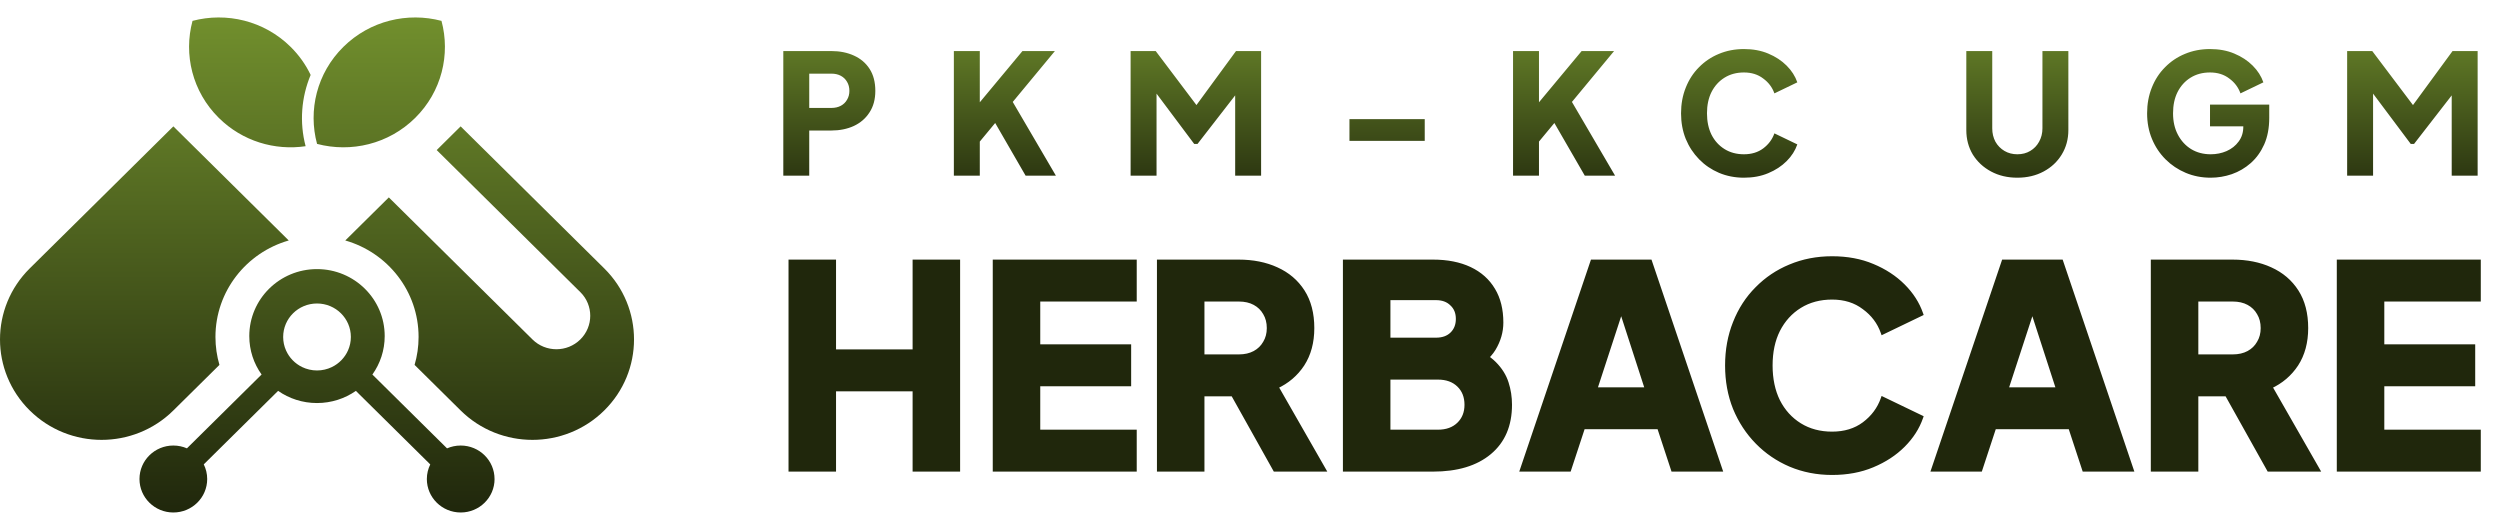 <svg width="217" height="46" viewBox="0 0 217 46" fill="none" xmlns="http://www.w3.org/2000/svg">
<path d="M27.52 12.49C26.735 9.582 27.495 6.351 29.804 4.07C32.113 1.787 35.38 1.035 38.321 1.811C39.105 4.719 38.345 7.952 36.039 10.233C33.73 12.517 30.461 13.268 27.52 12.49ZM26.527 12.691C25.979 10.61 26.156 8.438 26.964 6.505C26.545 5.623 25.965 4.798 25.229 4.07C22.919 1.787 19.651 1.035 16.71 1.811C15.926 4.719 16.686 7.952 18.993 10.233C21.046 12.264 23.859 13.084 26.524 12.691H26.527ZM19.047 31.674C18.823 30.905 18.701 30.091 18.701 29.249C18.701 25.276 21.389 21.923 25.063 20.873L21.283 17.135L17.128 13.026L15.048 10.969L8.816 17.135L2.581 23.298C-0.86 26.703 -0.86 32.224 2.581 35.627C6.025 39.032 11.607 39.032 15.048 35.627L19.047 31.674ZM52.45 23.298L46.218 17.135L39.983 10.969L37.905 13.026L45.727 20.761L50.371 25.355H50.373C51.52 26.489 51.52 28.329 50.373 29.464C49.225 30.598 47.365 30.598 46.218 29.464L39.985 23.3L40.064 23.22C40.038 23.246 40.009 23.272 39.983 23.298L33.75 17.135L29.97 20.873C33.647 21.923 36.333 25.276 36.333 29.249C36.333 30.091 36.211 30.905 35.986 31.674L39.983 35.627C43.426 39.032 49.008 39.032 52.45 35.627C55.894 32.224 55.894 26.703 52.45 23.298ZM42.928 41.578C42.928 43.184 41.612 44.484 39.989 44.484C38.365 44.484 37.05 43.184 37.05 41.578C37.05 41.123 37.16 40.696 37.346 40.311L30.89 33.929C29.936 34.593 28.77 34.984 27.514 34.984C26.257 34.984 25.094 34.593 24.139 33.927L17.687 40.307C17.876 40.692 17.985 41.121 17.985 41.578C17.985 43.184 16.67 44.484 15.046 44.484C13.423 44.484 12.107 43.184 12.107 41.578C12.107 39.973 13.423 38.672 15.046 38.672C15.466 38.672 15.865 38.76 16.226 38.916L22.706 32.508C22.031 31.564 21.638 30.412 21.638 29.171C21.638 25.96 24.269 23.358 27.514 23.358C30.759 23.358 33.392 25.96 33.392 29.171C33.392 30.414 32.996 31.566 32.323 32.51L38.803 38.918C39.166 38.76 39.565 38.672 39.987 38.672C41.611 38.672 42.926 39.973 42.926 41.578H42.928ZM30.455 29.249C30.455 27.644 29.139 26.343 27.516 26.343C25.892 26.343 24.579 27.644 24.579 29.249C24.579 29.664 24.666 30.059 24.826 30.416C25.106 31.047 25.604 31.56 26.229 31.863C26.618 32.049 27.053 32.156 27.516 32.156C27.978 32.156 28.414 32.051 28.803 31.863C29.427 31.562 29.928 31.047 30.207 30.416C30.367 30.059 30.455 29.664 30.455 29.249Z" fill="url(#paint0_linear_448_19)"/>
<path d="M67.991 15.25V4.431H72.144C72.89 4.431 73.548 4.562 74.119 4.824C74.7 5.085 75.155 5.472 75.484 5.985C75.814 6.498 75.978 7.132 75.978 7.888C75.978 8.623 75.809 9.248 75.47 9.761C75.141 10.274 74.686 10.666 74.105 10.937C73.534 11.198 72.88 11.329 72.144 11.329H70.242V15.25H67.991ZM70.242 9.369H72.159C72.478 9.369 72.754 9.306 72.987 9.18C73.219 9.054 73.398 8.88 73.524 8.657C73.659 8.435 73.727 8.178 73.727 7.888C73.727 7.587 73.659 7.326 73.524 7.103C73.398 6.881 73.219 6.707 72.987 6.581C72.754 6.455 72.478 6.392 72.159 6.392H70.242V9.369ZM82.795 15.25V4.431H85.046V9.848L84.421 9.63L88.749 4.431H91.566L87.282 9.601L87.412 8.004L91.653 15.25H89.024L86.382 10.676L85.046 12.288V15.25H82.795ZM98.137 15.25V4.431H100.315L104.367 9.804H103.35L107.286 4.431H109.464V15.25H107.213V6.915L108.113 7.118L103.946 12.491H103.655L99.633 7.118L100.388 6.915V15.25H98.137ZM117.133 12.229V10.342H123.667V12.229H117.133ZM131.332 15.25V4.431H133.583V9.848L132.958 9.63L137.286 4.431H140.103L135.819 9.601L135.95 8.004L140.19 15.25H137.561L134.919 10.676L133.583 12.288V15.25H131.332ZM151.375 15.424C150.601 15.424 149.879 15.284 149.211 15.003C148.553 14.722 147.977 14.33 147.483 13.827C146.99 13.323 146.602 12.733 146.322 12.055C146.051 11.378 145.915 10.637 145.915 9.833C145.915 9.03 146.051 8.289 146.322 7.612C146.593 6.924 146.975 6.334 147.469 5.84C147.963 5.337 148.539 4.949 149.197 4.678C149.865 4.398 150.591 4.257 151.375 4.257C152.159 4.257 152.861 4.388 153.481 4.649C154.11 4.911 154.642 5.259 155.078 5.695C155.514 6.13 155.824 6.615 156.007 7.147L154.018 8.105C153.834 7.583 153.51 7.152 153.045 6.813C152.59 6.464 152.033 6.29 151.375 6.29C150.736 6.29 150.175 6.44 149.691 6.74C149.207 7.04 148.829 7.457 148.558 7.989C148.297 8.512 148.166 9.127 148.166 9.833C148.166 10.54 148.297 11.16 148.558 11.692C148.829 12.225 149.207 12.641 149.691 12.941C150.175 13.241 150.736 13.391 151.375 13.391C152.033 13.391 152.59 13.222 153.045 12.883C153.51 12.534 153.834 12.099 154.018 11.576L156.007 12.534C155.824 13.067 155.514 13.551 155.078 13.987C154.642 14.422 154.11 14.771 153.481 15.032C152.861 15.294 152.159 15.424 151.375 15.424ZM175.105 15.424C174.253 15.424 173.494 15.245 172.826 14.887C172.158 14.529 171.63 14.04 171.243 13.42C170.865 12.791 170.676 12.079 170.676 11.286V4.431H172.927V11.14C172.927 11.566 173.019 11.954 173.203 12.302C173.397 12.641 173.658 12.907 173.987 13.101C174.316 13.294 174.689 13.391 175.105 13.391C175.531 13.391 175.904 13.294 176.224 13.101C176.553 12.907 176.809 12.641 176.993 12.302C177.187 11.954 177.284 11.566 177.284 11.14V4.431H179.534V11.286C179.534 12.079 179.341 12.791 178.954 13.42C178.576 14.04 178.053 14.529 177.385 14.887C176.717 15.245 175.957 15.424 175.105 15.424ZM191.887 15.424C191.112 15.424 190.391 15.284 189.723 15.003C189.055 14.722 188.47 14.33 187.966 13.827C187.463 13.323 187.071 12.733 186.79 12.055C186.509 11.378 186.369 10.637 186.369 9.833C186.369 9.03 186.504 8.289 186.775 7.612C187.046 6.924 187.429 6.334 187.923 5.84C188.416 5.337 188.992 4.949 189.651 4.678C190.319 4.398 191.045 4.257 191.829 4.257C192.613 4.257 193.315 4.388 193.935 4.649C194.564 4.911 195.096 5.259 195.532 5.695C195.968 6.13 196.277 6.615 196.461 7.147L194.472 8.105C194.288 7.583 193.964 7.152 193.499 6.813C193.044 6.464 192.487 6.29 191.829 6.29C191.19 6.29 190.628 6.44 190.144 6.74C189.66 7.04 189.283 7.457 189.012 7.989C188.75 8.512 188.62 9.127 188.62 9.833C188.62 10.54 188.76 11.16 189.041 11.692C189.322 12.225 189.704 12.641 190.188 12.941C190.682 13.241 191.248 13.391 191.887 13.391C192.381 13.391 192.841 13.299 193.267 13.115C193.702 12.922 194.051 12.646 194.312 12.288C194.583 11.929 194.719 11.499 194.719 10.995V10.095L195.75 10.966H191.829V9.078H196.97V10.226C196.97 11.107 196.824 11.876 196.534 12.534C196.243 13.183 195.851 13.725 195.358 14.161C194.874 14.587 194.327 14.906 193.717 15.119C193.116 15.323 192.507 15.424 191.887 15.424ZM203.732 15.25V4.431H205.911L209.962 9.804H208.946L212.881 4.431H215.059V15.25H212.808V6.915L213.709 7.118L209.541 12.491H209.251L205.228 7.118L205.983 6.915V15.25H203.732Z" fill="url(#paint1_linear_448_19)"/>
<path d="M68.63 40.75V22.719H72.382V30.512H79.4V22.719H83.152V40.75H79.4V33.78H72.382V40.75H68.63ZM86.357 40.75V22.719H98.482V25.986H90.108V30.077H97.998V33.344H90.108V37.483H98.482V40.75H86.357ZM100.609 40.75V22.719H107.506C108.749 22.719 109.846 22.937 110.798 23.373C111.766 23.808 112.524 24.454 113.073 25.309C113.622 26.164 113.896 27.221 113.896 28.479C113.896 29.706 113.614 30.754 113.049 31.626C112.484 32.481 111.726 33.126 110.774 33.562L114.888 40.75H110.677L106.224 32.787L108.644 34.215H104.36V40.75H100.609ZM104.36 30.948H107.531C108.063 30.948 108.523 30.843 108.91 30.633C109.297 30.424 109.596 30.133 109.806 29.762C110.032 29.391 110.145 28.963 110.145 28.479C110.145 27.979 110.032 27.544 109.806 27.172C109.596 26.801 109.297 26.511 108.91 26.301C108.523 26.091 108.063 25.986 107.531 25.986H104.36V30.948ZM116.752 40.75V22.719H124.375C125.618 22.719 126.683 22.929 127.57 23.348C128.458 23.768 129.135 24.373 129.603 25.164C130.071 25.938 130.305 26.882 130.305 27.995C130.305 28.786 130.087 29.544 129.652 30.27C129.216 30.98 128.498 31.577 127.498 32.061V30.222C128.45 30.593 129.184 31.037 129.7 31.553C130.216 32.069 130.571 32.634 130.765 33.247C130.959 33.844 131.055 34.474 131.055 35.135C131.055 36.91 130.466 38.289 129.289 39.274C128.111 40.258 126.473 40.75 124.375 40.75H116.752ZM120.503 37.483H124.811C125.569 37.483 126.175 37.265 126.626 36.829C127.078 36.394 127.304 35.829 127.304 35.135C127.304 34.425 127.078 33.852 126.626 33.417C126.175 32.981 125.569 32.763 124.811 32.763H120.503V37.483ZM120.503 29.496H124.642C125.223 29.496 125.682 29.334 126.021 29.012C126.376 28.673 126.554 28.229 126.554 27.681C126.554 27.132 126.376 26.696 126.021 26.374C125.682 26.035 125.223 25.865 124.642 25.865H120.503V29.496ZM132.131 40.75L138.23 22.719H143.215L149.314 40.75H145.224L144.014 37.071H137.407L136.197 40.75H132.131ZM138.448 33.804H142.973L140.214 25.285H141.231L138.448 33.804ZM159.023 41.04C157.732 41.04 156.53 40.806 155.417 40.339C154.32 39.871 153.36 39.217 152.537 38.378C151.714 37.539 151.069 36.555 150.601 35.425C150.149 34.296 149.923 33.062 149.923 31.723C149.923 30.383 150.149 29.149 150.601 28.02C151.053 26.874 151.69 25.89 152.513 25.067C153.336 24.228 154.296 23.582 155.393 23.131C156.506 22.663 157.716 22.429 159.023 22.429C160.33 22.429 161.5 22.646 162.533 23.082C163.581 23.518 164.469 24.099 165.195 24.825C165.921 25.551 166.437 26.358 166.744 27.245L163.428 28.842C163.122 27.971 162.581 27.253 161.807 26.688C161.048 26.108 160.12 25.817 159.023 25.817C157.958 25.817 157.023 26.067 156.216 26.567C155.409 27.067 154.78 27.761 154.328 28.649C153.892 29.52 153.675 30.545 153.675 31.723C153.675 32.9 153.892 33.933 154.328 34.82C154.78 35.708 155.409 36.402 156.216 36.902C157.023 37.402 157.958 37.652 159.023 37.652C160.12 37.652 161.048 37.37 161.807 36.805C162.581 36.224 163.122 35.498 163.428 34.627L166.744 36.224C166.437 37.112 165.921 37.918 165.195 38.644C164.469 39.37 163.581 39.951 162.533 40.387C161.5 40.823 160.33 41.04 159.023 41.04ZM167.82 40.75L173.919 22.719H178.905L185.004 40.75H180.914L179.703 37.071H173.096L171.886 40.75H167.82ZM174.137 33.804H178.663L175.904 25.285H176.92L174.137 33.804ZM186.878 40.75V22.719H193.775C195.018 22.719 196.115 22.937 197.067 23.373C198.035 23.808 198.793 24.454 199.342 25.309C199.89 26.164 200.165 27.221 200.165 28.479C200.165 29.706 199.882 30.754 199.318 31.626C198.753 32.481 197.995 33.126 197.043 33.562L201.157 40.75H196.946L192.493 32.787L194.913 34.215H190.629V40.75H186.878ZM190.629 30.948H193.799C194.332 30.948 194.792 30.843 195.179 30.633C195.566 30.424 195.865 30.133 196.075 29.762C196.3 29.391 196.413 28.963 196.413 28.479C196.413 27.979 196.3 27.544 196.075 27.172C195.865 26.801 195.566 26.511 195.179 26.301C194.792 26.091 194.332 25.986 193.799 25.986H190.629V30.948ZM203.02 40.75V22.719H215.146V25.986H206.772V30.077H214.662V33.344H206.772V37.483H215.146V40.75H203.02Z" fill="#20270C"/>
<path d="M68.63 40.75H68.444V40.936H68.63V40.75ZM68.63 22.719V22.533H68.444V22.719H68.63ZM72.382 22.719H72.568V22.533H72.382V22.719ZM72.382 30.512H72.195V30.698H72.382V30.512ZM79.4 30.512V30.698H79.587V30.512H79.4ZM79.4 22.719V22.533H79.214V22.719H79.4ZM83.152 22.719H83.338V22.533H83.152V22.719ZM83.152 40.75V40.936H83.338V40.75H83.152ZM79.4 40.75H79.214V40.936H79.4V40.75ZM79.4 33.78H79.587V33.593H79.4V33.78ZM72.382 33.78V33.593H72.195V33.78H72.382ZM72.382 40.75V40.936H72.568V40.75H72.382ZM68.816 40.75V22.719H68.444V40.75H68.816ZM68.63 22.905H72.382V22.533H68.63V22.905ZM72.195 22.719V30.512H72.568V22.719H72.195ZM72.382 30.698H79.4V30.326H72.382V30.698ZM79.587 30.512V22.719H79.214V30.512H79.587ZM79.4 22.905H83.152V22.533H79.4V22.905ZM82.966 22.719V40.75H83.338V22.719H82.966ZM83.152 40.564H79.4V40.936H83.152V40.564ZM79.587 40.75V33.78H79.214V40.75H79.587ZM79.4 33.593H72.382V33.966H79.4V33.593ZM72.195 33.78V40.75H72.568V33.78H72.195ZM72.382 40.564H68.63V40.936H72.382V40.564ZM86.357 40.75H86.171V40.936H86.357V40.75ZM86.357 22.719V22.533H86.171V22.719H86.357ZM98.482 22.719H98.668V22.533H98.482V22.719ZM98.482 25.986V26.173H98.668V25.986H98.482ZM90.108 25.986V25.8H89.922V25.986H90.108ZM90.108 30.077H89.922V30.263H90.108V30.077ZM97.998 30.077H98.184V29.89H97.998V30.077ZM97.998 33.344V33.53H98.184V33.344H97.998ZM90.108 33.344V33.158H89.922V33.344H90.108ZM90.108 37.483H89.922V37.669H90.108V37.483ZM98.482 37.483H98.668V37.297H98.482V37.483ZM98.482 40.75V40.936H98.668V40.75H98.482ZM86.543 40.75V22.719H86.171V40.75H86.543ZM86.357 22.905H98.482V22.533H86.357V22.905ZM98.296 22.719V25.986H98.668V22.719H98.296ZM98.482 25.8H90.108V26.173H98.482V25.8ZM89.922 25.986V30.077H90.294V25.986H89.922ZM90.108 30.263H97.998V29.89H90.108V30.263ZM97.812 30.077V33.344H98.184V30.077H97.812ZM97.998 33.158H90.108V33.53H97.998V33.158ZM89.922 33.344V37.483H90.294V33.344H89.922ZM90.108 37.669H98.482V37.297H90.108V37.669ZM98.296 37.483V40.75H98.668V37.483H98.296ZM98.482 40.564H86.357V40.936H98.482V40.564ZM100.609 40.75H100.423V40.936H100.609V40.75ZM100.609 22.719V22.533H100.423V22.719H100.609ZM110.798 23.373L110.721 23.542L110.722 23.542L110.798 23.373ZM113.073 25.309L112.916 25.409L113.073 25.309ZM113.049 31.626L113.204 31.728L113.205 31.727L113.049 31.626ZM110.774 33.562L110.696 33.393L110.511 33.477L110.612 33.654L110.774 33.562ZM114.888 40.75V40.936H115.209L115.05 40.657L114.888 40.75ZM110.677 40.75L110.515 40.841L110.568 40.936H110.677V40.75ZM106.224 32.787L106.318 32.627L105.725 32.277L106.061 32.878L106.224 32.787ZM108.644 34.215V34.401H109.326L108.739 34.055L108.644 34.215ZM104.36 34.215V34.029H104.174V34.215H104.36ZM104.36 40.75V40.936H104.546V40.75H104.36ZM104.36 30.948H104.174V31.134H104.36V30.948ZM108.91 30.633L108.999 30.797L108.91 30.633ZM109.806 29.762L109.647 29.665L109.644 29.67L109.806 29.762ZM109.806 27.172L109.644 27.264L109.647 27.269L109.806 27.172ZM108.91 26.301L108.822 26.465V26.465L108.91 26.301ZM104.36 25.986V25.8H104.174V25.986H104.36ZM100.795 40.75V22.719H100.423V40.75H100.795ZM100.609 22.905H107.506V22.533H100.609V22.905ZM107.506 22.905C108.727 22.905 109.797 23.119 110.721 23.542L110.875 23.203C109.895 22.755 108.771 22.533 107.506 22.533V22.905ZM110.722 23.542C111.658 23.964 112.388 24.586 112.916 25.409L113.23 25.208C112.661 24.321 111.874 23.653 110.874 23.203L110.722 23.542ZM112.916 25.409C113.442 26.228 113.71 27.248 113.71 28.479H114.082C114.082 27.194 113.802 26.1 113.23 25.208L112.916 25.409ZM113.71 28.479C113.71 29.676 113.434 30.688 112.893 31.524L113.205 31.727C113.793 30.82 114.082 29.735 114.082 28.479H113.71ZM112.894 31.523C112.348 32.349 111.617 32.971 110.696 33.393L110.851 33.731C111.834 33.281 112.62 32.613 113.204 31.728L112.894 31.523ZM110.612 33.654L114.727 40.843L115.05 40.657L110.935 33.469L110.612 33.654ZM114.888 40.564H110.677V40.936H114.888V40.564ZM110.839 40.659L106.386 32.697L106.061 32.878L110.515 40.841L110.839 40.659ZM106.129 32.948L108.549 34.376L108.739 34.055L106.318 32.627L106.129 32.948ZM108.644 34.029H104.36V34.401H108.644V34.029ZM104.174 34.215V40.75H104.546V34.215H104.174ZM104.36 40.564H100.609V40.936H104.36V40.564ZM104.36 31.134H107.531V30.762H104.36V31.134ZM107.531 31.134C108.088 31.134 108.579 31.024 108.999 30.797L108.822 30.47C108.467 30.662 108.039 30.762 107.531 30.762V31.134ZM108.999 30.797C109.416 30.571 109.74 30.256 109.968 29.854L109.644 29.67C109.452 30.01 109.179 30.276 108.822 30.47L108.999 30.797ZM109.965 29.859C110.21 29.455 110.331 28.994 110.331 28.479H109.958C109.958 28.933 109.853 29.327 109.647 29.665L109.965 29.859ZM110.331 28.479C110.331 27.95 110.211 27.48 109.965 27.076L109.647 27.269C109.852 27.607 109.958 28.008 109.958 28.479H110.331ZM109.968 27.081C109.74 26.678 109.416 26.363 108.999 26.137L108.822 26.465C109.179 26.659 109.452 26.924 109.644 27.264L109.968 27.081ZM108.999 26.137C108.579 25.91 108.088 25.8 107.531 25.8V26.173C108.039 26.173 108.467 26.273 108.822 26.465L108.999 26.137ZM107.531 25.8H104.36V26.173H107.531V25.8ZM104.174 25.986V30.948H104.546V25.986H104.174ZM116.752 40.75H116.565V40.936H116.752V40.75ZM116.752 22.719V22.533H116.565V22.719H116.752ZM127.57 23.348L127.491 23.517V23.517L127.57 23.348ZM129.603 25.164L129.443 25.258L129.444 25.26L129.603 25.164ZM129.652 30.27L129.81 30.368L129.811 30.366L129.652 30.27ZM127.498 32.061H127.311V32.358L127.579 32.229L127.498 32.061ZM127.498 30.222L127.565 30.048L127.311 29.95V30.222H127.498ZM130.765 33.247L130.587 33.303L130.588 33.305L130.765 33.247ZM129.289 39.274L129.408 39.416L129.289 39.274ZM120.503 37.483H120.317V37.669H120.503V37.483ZM126.626 36.829L126.756 36.963L126.626 36.829ZM126.626 33.417L126.497 33.551L126.626 33.417ZM120.503 32.763V32.577H120.317V32.763H120.503ZM120.503 29.496H120.317V29.682H120.503V29.496ZM126.021 29.012L126.15 29.147L126.15 29.146L126.021 29.012ZM126.021 26.374L125.889 26.506L125.896 26.511L126.021 26.374ZM120.503 25.865V25.679H120.317V25.865H120.503ZM116.938 40.75V22.719H116.565V40.75H116.938ZM116.752 22.905H124.375V22.533H116.752V22.905ZM124.375 22.905C125.597 22.905 126.634 23.112 127.491 23.517L127.65 23.18C126.732 22.746 125.638 22.533 124.375 22.533V22.905ZM127.491 23.517C128.347 23.922 128.995 24.502 129.443 25.258L129.763 25.069C129.275 24.244 128.568 23.614 127.65 23.18L127.491 23.517ZM129.444 25.26C129.891 25.999 130.119 26.908 130.119 27.995H130.491C130.491 26.856 130.252 25.877 129.763 25.067L129.444 25.26ZM130.119 27.995C130.119 28.75 129.912 29.475 129.492 30.174L129.811 30.366C130.263 29.613 130.491 28.822 130.491 27.995H130.119ZM129.493 30.173C129.081 30.844 128.395 31.42 127.416 31.894L127.579 32.229C128.601 31.734 129.351 31.116 129.81 30.368L129.493 30.173ZM127.684 32.061V30.222H127.311V32.061H127.684ZM127.43 30.395C128.367 30.761 129.076 31.192 129.568 31.685L129.832 31.421C129.291 30.881 128.532 30.425 127.565 30.048L127.43 30.395ZM129.568 31.685C130.066 32.183 130.404 32.722 130.587 33.303L130.942 33.191C130.739 32.546 130.366 31.956 129.832 31.421L129.568 31.685ZM130.588 33.305C130.775 33.882 130.869 34.492 130.869 35.135H131.242C131.242 34.455 131.142 33.806 130.942 33.19L130.588 33.305ZM130.869 35.135C130.869 36.864 130.298 38.188 129.169 39.131L129.408 39.416C130.635 38.391 131.242 36.955 131.242 35.135H130.869ZM129.169 39.131C128.035 40.078 126.445 40.564 124.375 40.564V40.936C126.501 40.936 128.186 40.438 129.408 39.416L129.169 39.131ZM124.375 40.564H116.752V40.936H124.375V40.564ZM120.503 37.669H124.811V37.297H120.503V37.669ZM124.811 37.669C125.607 37.669 126.262 37.439 126.756 36.963L126.497 36.695C126.087 37.091 125.532 37.297 124.811 37.297V37.669ZM126.756 36.963C127.248 36.489 127.49 35.873 127.49 35.135H127.118C127.118 35.784 126.908 36.298 126.497 36.695L126.756 36.963ZM127.49 35.135C127.49 34.382 127.249 33.758 126.756 33.283L126.497 33.551C126.908 33.947 127.118 34.468 127.118 35.135H127.49ZM126.756 33.283C126.262 32.807 125.607 32.577 124.811 32.577V32.949C125.532 32.949 126.087 33.155 126.497 33.551L126.756 33.283ZM124.811 32.577H120.503V32.949H124.811V32.577ZM120.317 32.763V37.483H120.689V32.763H120.317ZM120.503 29.682H124.642V29.31H120.503V29.682ZM124.642 29.682C125.258 29.682 125.768 29.51 126.15 29.147L125.893 28.877C125.596 29.159 125.187 29.31 124.642 29.31V29.682ZM126.15 29.146C126.546 28.768 126.74 28.273 126.74 27.681H126.368C126.368 28.185 126.206 28.578 125.893 28.877L126.15 29.146ZM126.74 27.681C126.74 27.088 126.546 26.599 126.146 26.236L125.896 26.511C126.206 26.794 126.368 27.176 126.368 27.681H126.74ZM126.153 26.242C125.772 25.861 125.261 25.679 124.642 25.679V26.052C125.184 26.052 125.593 26.209 125.89 26.505L126.153 26.242ZM124.642 25.679H120.503V26.052H124.642V25.679ZM120.317 25.865V29.496H120.689V25.865H120.317ZM132.131 40.75L131.954 40.69L131.871 40.936H132.131V40.75ZM138.23 22.719V22.533H138.096L138.053 22.66L138.23 22.719ZM143.215 22.719L143.392 22.66L143.349 22.533H143.215V22.719ZM149.314 40.75V40.936H149.574L149.491 40.69L149.314 40.75ZM145.224 40.75L145.047 40.808L145.089 40.936H145.224V40.75ZM144.014 37.071L144.191 37.013L144.149 36.885H144.014V37.071ZM137.407 37.071V36.885H137.272L137.23 37.013L137.407 37.071ZM136.197 40.75V40.936H136.331L136.374 40.808L136.197 40.75ZM138.448 33.804L138.271 33.746L138.191 33.99H138.448V33.804ZM142.973 33.804V33.99H143.229L143.151 33.746L142.973 33.804ZM140.214 25.285V25.098H139.958L140.037 25.342L140.214 25.285ZM141.231 25.285L141.408 25.342L141.487 25.098H141.231V25.285ZM132.307 40.81L138.406 22.779L138.053 22.66L131.954 40.69L132.307 40.81ZM138.23 22.905H143.215V22.533H138.23V22.905ZM143.039 22.779L149.138 40.81L149.491 40.69L143.392 22.66L143.039 22.779ZM149.314 40.564H145.224V40.936H149.314V40.564ZM145.401 40.692L144.191 37.013L143.837 37.129L145.047 40.808L145.401 40.692ZM144.014 36.885H137.407V37.257H144.014V36.885ZM137.23 37.013L136.02 40.692L136.374 40.808L137.584 37.129L137.23 37.013ZM136.197 40.564H132.131V40.936H136.197V40.564ZM138.448 33.99H142.973V33.618H138.448V33.99ZM143.151 33.746L140.391 25.227L140.037 25.342L142.796 33.861L143.151 33.746ZM140.214 25.471H141.231V25.098H140.214V25.471ZM141.054 25.227L138.271 33.746L138.624 33.862L141.408 25.342L141.054 25.227ZM155.417 40.339L155.344 40.51L155.345 40.51L155.417 40.339ZM152.537 38.378L152.67 38.248L152.537 38.378ZM150.601 35.425L150.428 35.495L150.429 35.497L150.601 35.425ZM150.601 28.02L150.774 28.089L150.774 28.088L150.601 28.02ZM152.513 25.067L152.644 25.198L152.646 25.197L152.513 25.067ZM155.393 23.131L155.464 23.303L155.465 23.302L155.393 23.131ZM162.533 23.082L162.46 23.254L162.461 23.254L162.533 23.082ZM165.195 24.825L165.327 24.693L165.195 24.825ZM166.744 27.245L166.825 27.413L166.974 27.341L166.92 27.184L166.744 27.245ZM163.428 28.842L163.253 28.904L163.322 29.1L163.509 29.01L163.428 28.842ZM161.807 26.688L161.693 26.836L161.697 26.839L161.807 26.688ZM156.216 26.567L156.314 26.726L156.216 26.567ZM154.328 28.649L154.162 28.564L154.161 28.566L154.328 28.649ZM154.328 34.82L154.161 34.902L154.162 34.905L154.328 34.82ZM156.216 36.902L156.314 36.744L156.216 36.902ZM161.807 36.805L161.918 36.954L161.918 36.954L161.807 36.805ZM163.428 34.627L163.509 34.459L163.322 34.369L163.253 34.565L163.428 34.627ZM166.744 36.224L166.92 36.285L166.974 36.128L166.825 36.056L166.744 36.224ZM165.195 38.644L165.063 38.513L165.195 38.644ZM162.533 40.387L162.461 40.215L162.46 40.215L162.533 40.387ZM159.023 40.854C157.756 40.854 156.578 40.625 155.489 40.167L155.345 40.51C156.483 40.988 157.709 41.227 159.023 41.227V40.854ZM155.49 40.167C154.415 39.709 153.475 39.069 152.67 38.248L152.404 38.508C153.244 39.365 154.225 40.032 155.344 40.51L155.49 40.167ZM152.67 38.248C151.864 37.426 151.232 36.462 150.773 35.354L150.429 35.497C150.905 36.647 151.564 37.652 152.404 38.508L152.67 38.248ZM150.774 35.356C150.332 34.251 150.109 33.04 150.109 31.723H149.737C149.737 33.083 149.967 34.341 150.428 35.495L150.774 35.356ZM150.109 31.723C150.109 30.404 150.332 29.194 150.774 28.089L150.428 27.95C149.967 29.104 149.737 30.362 149.737 31.723H150.109ZM150.774 28.088C151.217 26.965 151.841 26.002 152.644 25.198L152.381 24.935C151.539 25.777 150.888 26.783 150.428 27.951L150.774 28.088ZM152.646 25.197C153.451 24.376 154.39 23.745 155.464 23.303L155.322 22.958C154.202 23.42 153.221 24.079 152.38 24.936L152.646 25.197ZM155.465 23.302C156.554 22.845 157.739 22.615 159.023 22.615V22.242C157.694 22.242 156.459 22.481 155.321 22.959L155.465 23.302ZM159.023 22.615C160.309 22.615 161.454 22.829 162.46 23.254L162.605 22.911C161.546 22.464 160.351 22.242 159.023 22.242V22.615ZM162.461 23.254C163.49 23.681 164.356 24.249 165.063 24.956L165.327 24.693C164.582 23.948 163.673 23.354 162.604 22.91L162.461 23.254ZM165.063 24.956C165.771 25.664 166.271 26.447 166.568 27.306L166.92 27.184C166.603 26.268 166.071 25.437 165.327 24.693L165.063 24.956ZM166.663 27.077L163.347 28.675L163.509 29.01L166.825 27.413L166.663 27.077ZM163.604 28.781C163.284 27.872 162.72 27.124 161.916 26.538L161.697 26.839C162.442 27.382 162.959 28.07 163.253 28.904L163.604 28.781ZM161.92 26.541C161.124 25.931 160.155 25.631 159.023 25.631V26.003C160.086 26.003 160.972 26.284 161.693 26.836L161.92 26.541ZM159.023 25.631C157.928 25.631 156.957 25.889 156.118 26.409L156.314 26.726C157.088 26.246 157.989 26.003 159.023 26.003V25.631ZM156.118 26.409C155.281 26.928 154.628 27.648 154.162 28.564L154.494 28.733C154.931 27.875 155.537 27.207 156.314 26.726L156.118 26.409ZM154.161 28.566C153.71 29.468 153.488 30.522 153.488 31.723H153.861C153.861 30.567 154.074 29.573 154.494 28.732L154.161 28.566ZM153.488 31.723C153.488 32.923 153.711 33.985 154.161 34.902L154.495 34.738C154.074 33.881 153.861 32.877 153.861 31.723H153.488ZM154.162 34.905C154.628 35.821 155.281 36.541 156.118 37.06L156.314 36.744C155.537 36.262 154.931 35.595 154.494 34.736L154.162 34.905ZM156.118 37.06C156.957 37.581 157.928 37.838 159.023 37.838V37.466C157.989 37.466 157.088 37.223 156.314 36.744L156.118 37.06ZM159.023 37.838C160.154 37.838 161.122 37.547 161.918 36.954L161.695 36.656C160.974 37.193 160.087 37.466 159.023 37.466V37.838ZM161.918 36.954C162.721 36.352 163.284 35.596 163.604 34.689L163.253 34.565C162.959 35.4 162.441 36.096 161.695 36.656L161.918 36.954ZM163.347 34.794L166.663 36.392L166.825 36.056L163.509 34.459L163.347 34.794ZM166.568 36.163C166.271 37.022 165.771 37.805 165.063 38.513L165.327 38.776C166.071 38.032 166.603 37.201 166.92 36.285L166.568 36.163ZM165.063 38.513C164.356 39.22 163.49 39.788 162.461 40.215L162.604 40.559C163.673 40.115 164.582 39.521 165.327 38.776L165.063 38.513ZM162.46 40.215C161.454 40.64 160.309 40.854 159.023 40.854V41.227C160.351 41.227 161.546 41.005 162.605 40.559L162.46 40.215ZM167.82 40.75L167.644 40.69L167.56 40.936H167.82V40.75ZM173.919 22.719V22.533H173.785L173.743 22.66L173.919 22.719ZM178.905 22.719L179.081 22.66L179.038 22.533H178.905V22.719ZM185.004 40.75V40.936H185.263L185.18 40.69L185.004 40.75ZM180.914 40.75L180.737 40.808L180.779 40.936H180.914V40.75ZM179.703 37.071L179.88 37.013L179.838 36.885H179.703V37.071ZM173.096 37.071V36.885H172.961L172.919 37.013L173.096 37.071ZM171.886 40.75V40.936H172.021L172.063 40.808L171.886 40.75ZM174.137 33.804L173.96 33.746L173.88 33.99H174.137V33.804ZM178.663 33.804V33.99H178.919L178.84 33.746L178.663 33.804ZM175.904 25.285V25.098H175.648L175.726 25.342L175.904 25.285ZM176.92 25.285L177.097 25.342L177.177 25.098H176.92V25.285ZM167.996 40.81L174.095 22.779L173.743 22.66L167.644 40.69L167.996 40.81ZM173.919 22.905H178.905V22.533H173.919V22.905ZM178.728 22.779L184.827 40.81L185.18 40.69L179.081 22.66L178.728 22.779ZM185.004 40.564H180.914V40.936H185.004V40.564ZM181.09 40.692L179.88 37.013L179.527 37.129L180.737 40.808L181.09 40.692ZM179.703 36.885H173.096V37.257H179.703V36.885ZM172.919 37.013L171.709 40.692L172.063 40.808L173.273 37.129L172.919 37.013ZM171.886 40.564H167.82V40.936H171.886V40.564ZM174.137 33.99H178.663V33.618H174.137V33.99ZM178.84 33.746L176.081 25.227L175.726 25.342L178.486 33.861L178.84 33.746ZM175.904 25.471H176.92V25.098H175.904V25.471ZM176.743 25.227L173.96 33.746L174.314 33.862L177.097 25.342L176.743 25.227ZM186.878 40.75H186.691V40.936H186.878V40.75ZM186.878 22.719V22.533H186.691V22.719H186.878ZM197.067 23.373L196.989 23.542L196.99 23.542L197.067 23.373ZM199.342 25.309L199.185 25.409L199.342 25.309ZM199.318 31.626L199.473 31.728L199.474 31.727L199.318 31.626ZM197.043 33.562L196.965 33.393L196.78 33.477L196.881 33.654L197.043 33.562ZM201.157 40.75V40.936H201.478L201.319 40.657L201.157 40.75ZM196.946 40.75L196.783 40.841L196.837 40.936H196.946V40.75ZM192.493 32.787L192.587 32.627L191.994 32.277L192.33 32.878L192.493 32.787ZM194.913 34.215V34.401H195.595L195.007 34.055L194.913 34.215ZM190.629 34.215V34.029H190.443V34.215H190.629ZM190.629 40.75V40.936H190.815V40.75H190.629ZM190.629 30.948H190.443V31.134H190.629V30.948ZM195.179 30.633L195.268 30.797L195.179 30.633ZM196.075 29.762L195.915 29.665L195.912 29.67L196.075 29.762ZM196.075 27.172L195.912 27.264L195.915 27.269L196.075 27.172ZM195.179 26.301L195.09 26.465V26.465L195.179 26.301ZM190.629 25.986V25.8H190.443V25.986H190.629ZM187.064 40.75V22.719H186.691V40.75H187.064ZM186.878 22.905H193.775V22.533H186.878V22.905ZM193.775 22.905C194.996 22.905 196.066 23.119 196.989 23.542L197.144 23.203C196.164 22.755 195.039 22.533 193.775 22.533V22.905ZM196.99 23.542C197.927 23.964 198.657 24.586 199.185 25.409L199.499 25.208C198.93 24.321 198.143 23.653 197.143 23.203L196.99 23.542ZM199.185 25.409C199.71 26.228 199.979 27.248 199.979 28.479H200.351C200.351 27.194 200.071 26.1 199.499 25.208L199.185 25.409ZM199.979 28.479C199.979 29.676 199.703 30.688 199.161 31.524L199.474 31.727C200.061 30.82 200.351 29.735 200.351 28.479H199.979ZM199.162 31.523C198.617 32.349 197.886 32.971 196.965 33.393L197.12 33.731C198.103 33.281 198.889 32.613 199.473 31.728L199.162 31.523ZM196.881 33.654L200.995 40.843L201.319 40.657L197.204 33.469L196.881 33.654ZM201.157 40.564H196.946V40.936H201.157V40.564ZM197.108 40.659L192.655 32.697L192.33 32.878L196.783 40.841L197.108 40.659ZM192.398 32.948L194.818 34.376L195.007 34.055L192.587 32.627L192.398 32.948ZM194.913 34.029H190.629V34.401H194.913V34.029ZM190.443 34.215V40.75H190.815V34.215H190.443ZM190.629 40.564H186.878V40.936H190.629V40.564ZM190.629 31.134H193.799V30.762H190.629V31.134ZM193.799 31.134C194.356 31.134 194.848 31.024 195.268 30.797L195.09 30.47C194.735 30.662 194.307 30.762 193.799 30.762V31.134ZM195.268 30.797C195.685 30.571 196.009 30.256 196.237 29.854L195.912 29.67C195.72 30.01 195.448 30.276 195.09 30.47L195.268 30.797ZM196.234 29.859C196.479 29.455 196.6 28.994 196.6 28.479H196.227C196.227 28.933 196.122 29.327 195.915 29.665L196.234 29.859ZM196.6 28.479C196.6 27.95 196.48 27.48 196.234 27.076L195.915 27.269C196.121 27.607 196.227 28.008 196.227 28.479H196.6ZM196.237 27.081C196.009 26.678 195.685 26.363 195.268 26.137L195.09 26.465C195.448 26.659 195.72 26.924 195.912 27.264L196.237 27.081ZM195.268 26.137C194.848 25.91 194.356 25.8 193.799 25.8V26.173C194.307 26.173 194.735 26.273 195.09 26.465L195.268 26.137ZM193.799 25.8H190.629V26.173H193.799V25.8ZM190.443 25.986V30.948H190.815V25.986H190.443ZM203.02 40.75H202.834V40.936H203.02V40.75ZM203.02 22.719V22.533H202.834V22.719H203.02ZM215.146 22.719H215.332V22.533H215.146V22.719ZM215.146 25.986V26.173H215.332V25.986H215.146ZM206.772 25.986V25.8H206.586V25.986H206.772ZM206.772 30.077H206.586V30.263H206.772V30.077ZM214.662 30.077H214.848V29.89H214.662V30.077ZM214.662 33.344V33.53H214.848V33.344H214.662ZM206.772 33.344V33.158H206.586V33.344H206.772ZM206.772 37.483H206.586V37.669H206.772V37.483ZM215.146 37.483H215.332V37.297H215.146V37.483ZM215.146 40.75V40.936H215.332V40.75H215.146ZM203.207 40.75V22.719H202.834V40.75H203.207ZM203.02 22.905H215.146V22.533H203.02V22.905ZM214.96 22.719V25.986H215.332V22.719H214.96ZM215.146 25.8H206.772V26.173H215.146V25.8ZM206.586 25.986V30.077H206.958V25.986H206.586ZM206.772 30.263H214.662V29.89H206.772V30.263ZM214.476 30.077V33.344H214.848V30.077H214.476ZM214.662 33.158H206.772V33.53H214.662V33.158ZM206.586 33.344V37.483H206.958V33.344H206.586ZM206.772 37.669H215.146V37.297H206.772V37.669ZM214.96 37.483V40.75H215.332V37.483H214.96ZM215.146 40.564H203.02V40.936H215.146V40.564Z" fill="#20270C"/>
<defs>
<linearGradient id="paint0_linear_448_19" x1="27.516" y1="1.516" x2="27.516" y2="44.451" gradientUnits="userSpaceOnUse">
<stop stop-color="#718F2D"/>
<stop offset="1" stop-color="#20270C"/>
</linearGradient>
<linearGradient id="paint1_linear_448_19" x1="141.533" y1="0.25" x2="141.533" y2="18.236" gradientUnits="userSpaceOnUse">
<stop stop-color="#718F2D"/>
<stop offset="1" stop-color="#20270C"/>
</linearGradient>
</defs>
</svg>
